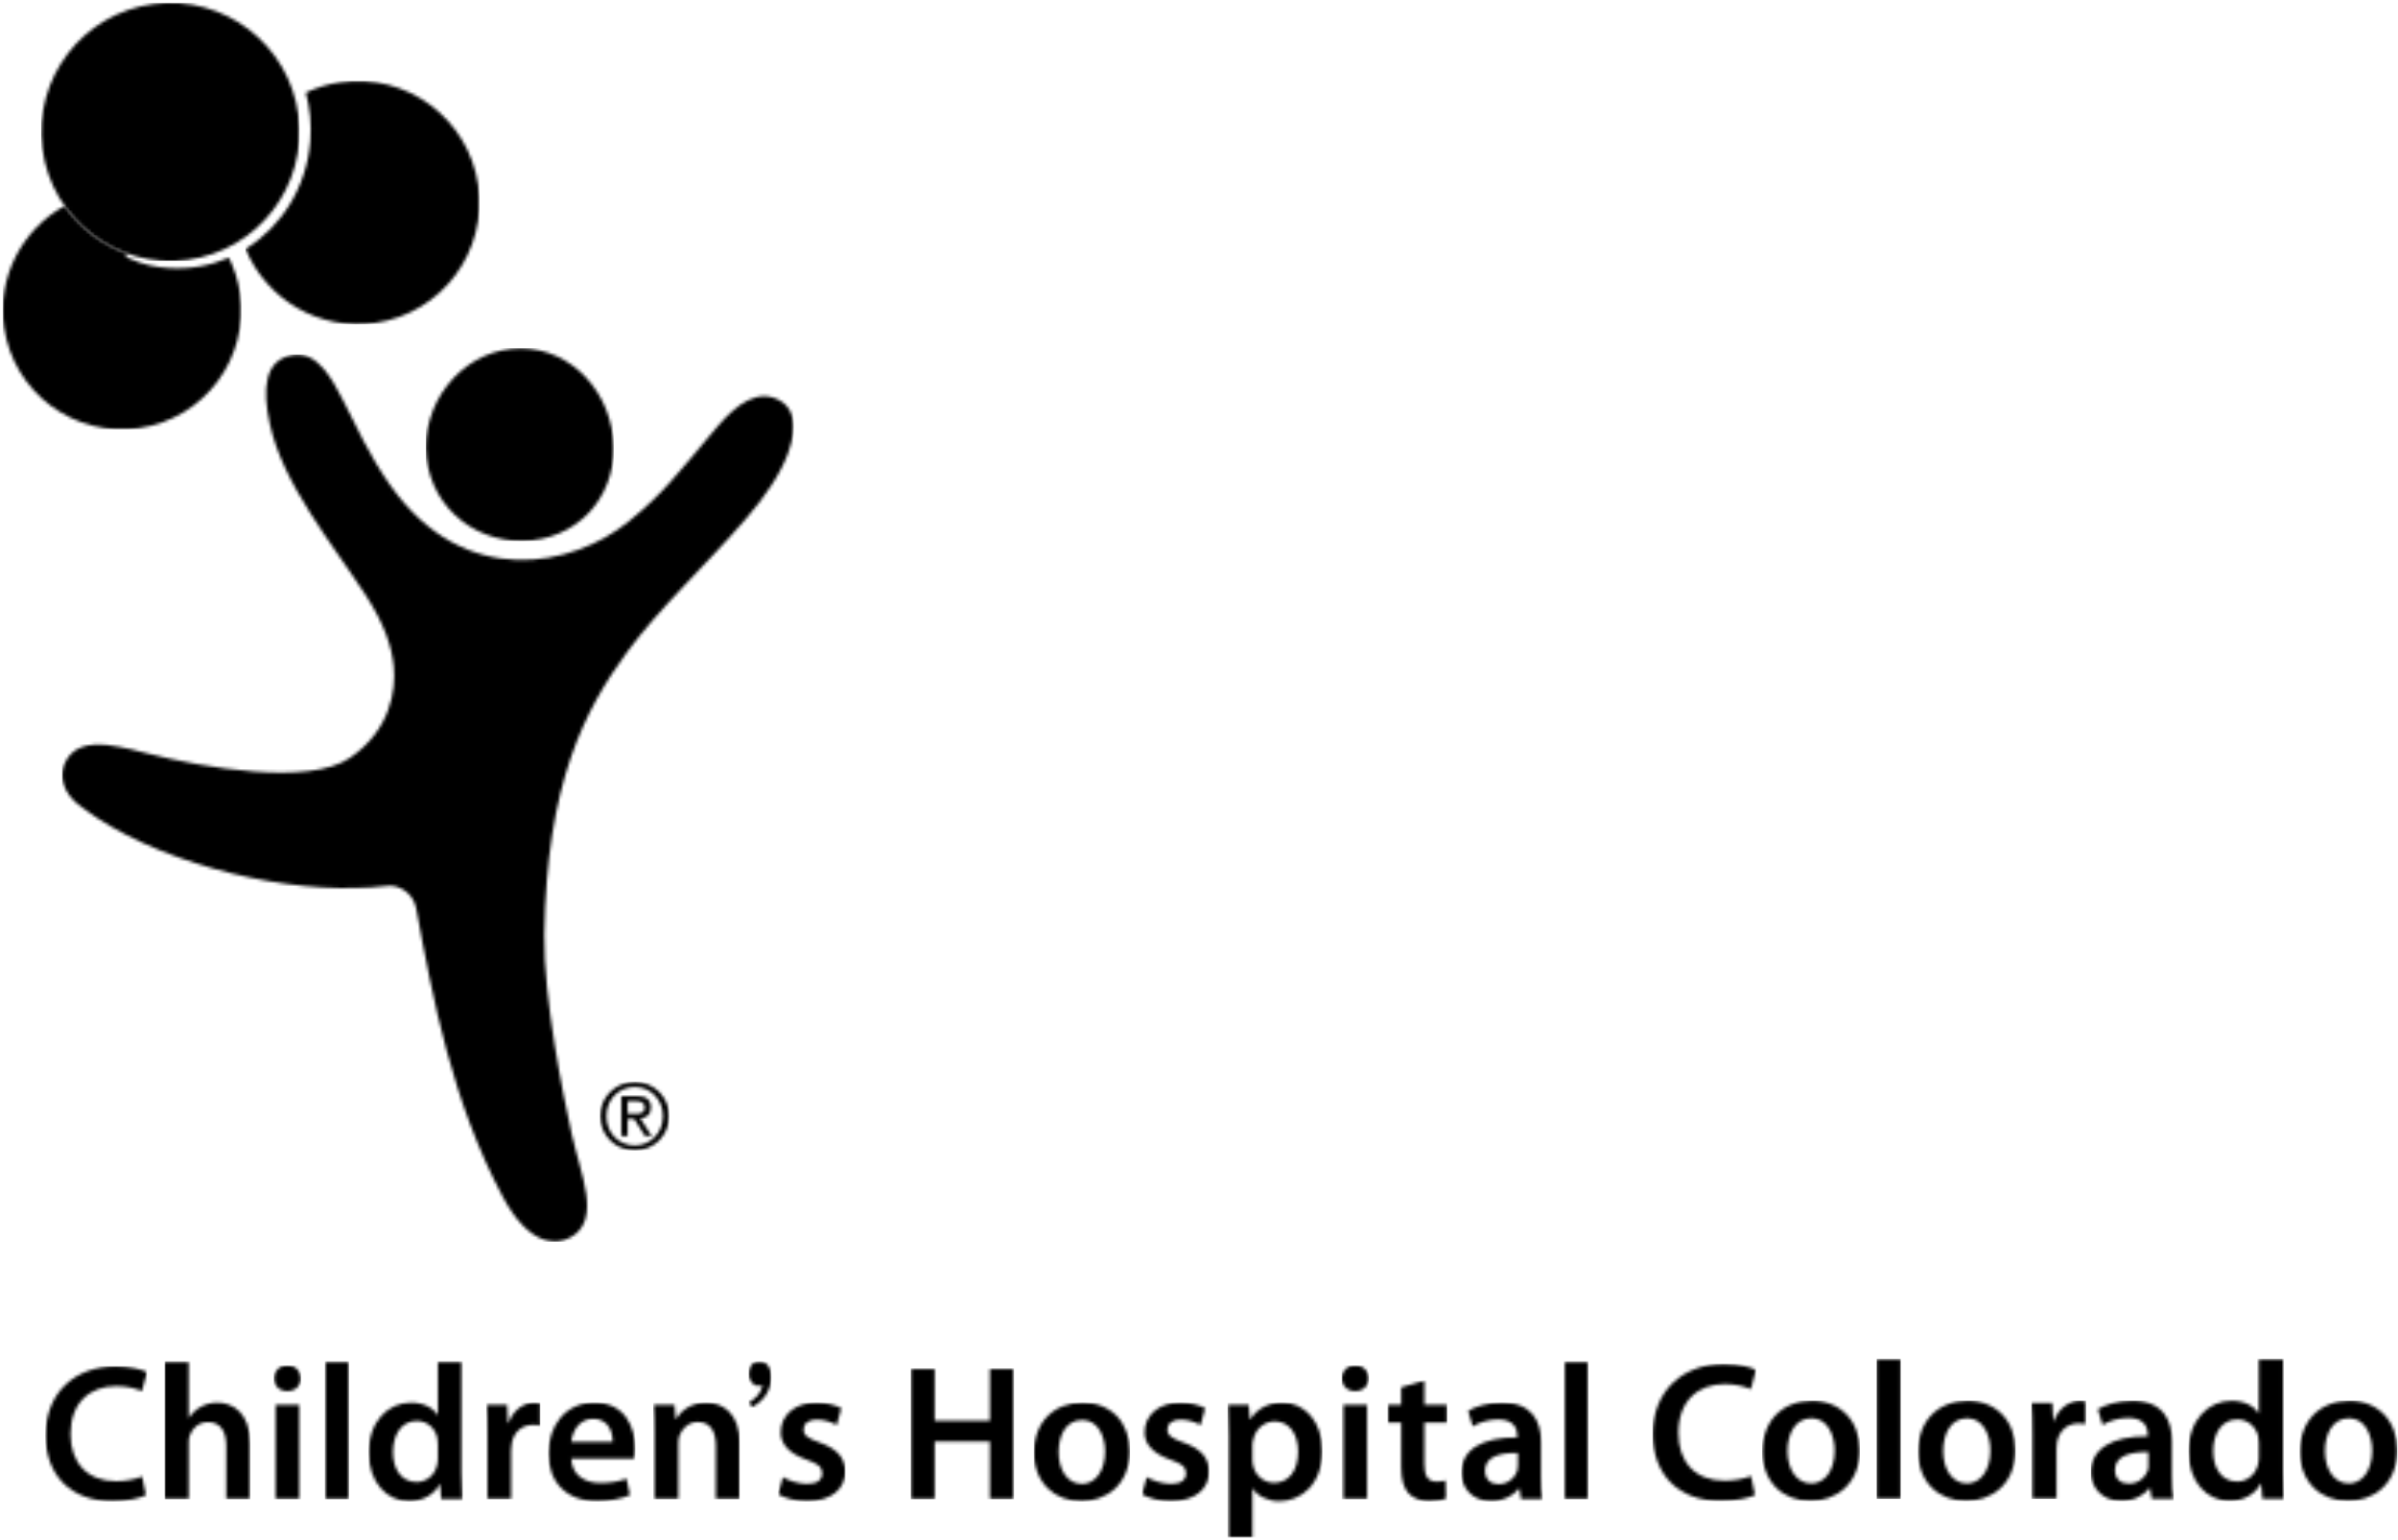 <?xml version="1.0" encoding="UTF-8"?>
<svg width="772px" height="496px" viewBox="0 0 772 496" version="1.1" xmlns="http://www.w3.org/2000/svg" xmlns:xlink="http://www.w3.org/1999/xlink">
    <title>childrens-hospital-colorado-logo</title>
    <defs>
        <path d="M241.058,451.671 C243.316,450.329 245.055,448.687 245.449,446.017 C242.9,447.171 241.058,444.563 241.058,442.689 C241.058,440.327 241.925,438.497 244.568,438.497 C247.286,438.497 248.301,441.043 248.301,443.364 C248.301,447.672 245.891,451.237 242.064,453.165 C242.064,453.165 245.891,451.237 242.064,453.165 L241.058,451.671 L241.058,451.671 Z" id="path-1"></path>
        <path d="M46.964,481.482 C45.154,482.443 41.174,483.441 36.122,483.441 C22.775,483.441 14.677,475.018 14.677,462.242 C14.677,448.38 24.277,440.028 37.11,440.028 C42.162,440.028 45.784,441.071 47.327,441.885 L45.663,448.004 C43.665,447.127 40.915,446.385 37.423,446.385 C28.892,446.385 22.708,451.748 22.708,461.853 C22.708,471.09 28.145,477.004 37.365,477.004 C40.481,477.004 43.723,476.382 45.726,475.452 C45.726,475.452 43.723,476.382 45.726,475.452 L46.964,481.482 L46.964,481.482 Z" id="path-3"></path>
        <path d="M53.013,438.484 L60.748,438.484 L60.748,456.538 L60.869,456.538 C61.804,455.116 63.109,453.859 64.665,453.049 C66.168,452.19 67.969,451.698 69.906,451.698 C75.083,451.698 80.507,455.116 80.507,464.858 L80.507,482.747 L72.834,482.747 L72.834,465.717 C72.834,461.298 71.216,457.983 66.968,457.983 C63.977,457.983 61.857,459.96 61.061,462.295 C60.802,462.908 60.748,463.718 60.748,464.599 L60.748,482.747 L53.013,482.747 L53.013,438.484 L53.013,438.484 Z" id="path-5"></path>
        <path d="M96.844,443.879 C96.844,446.191 95.14,448.003 92.462,448.003 C89.913,448.003 88.223,446.191 88.223,443.879 C88.223,441.53 89.98,439.727 92.529,439.727 C95.14,439.727 96.759,441.53 96.844,443.879 L96.844,443.879 Z M88.657,452.373 L96.397,452.373 L96.397,482.746 L88.657,482.746 L88.657,452.373 L88.657,452.373 Z" id="path-7"></path>
        <polygon id="path-9" points="104.631 438.484 112.362 438.484 112.362 482.746 104.631 482.746"></polygon>
        <path d="M148.622,438.484 L148.622,474.216 C148.622,477.321 148.751,480.68 148.881,482.747 L142.031,482.747 L141.705,477.943 L141.584,477.943 C139.777,481.306 136.107,483.44 131.68,483.44 C124.441,483.44 118.722,477.258 118.722,467.9 C118.633,457.728 125.004,451.698 132.297,451.698 C136.473,451.698 139.473,453.425 140.833,455.67 L140.971,455.67 L140.971,438.484 L148.622,438.484 L148.622,438.484 Z M140.971,465.033 C140.971,464.411 140.9,463.66 140.779,463.038 C140.099,460.05 137.658,457.598 134.162,457.598 C129.252,457.598 126.502,461.969 126.502,467.659 C126.502,473.196 129.252,477.258 134.112,477.258 C137.224,477.258 139.965,475.133 140.708,471.832 C140.9,471.139 140.971,470.396 140.971,469.587 C140.971,469.587 140.971,470.396 140.971,469.587 L140.971,465.033 L140.971,465.033 Z" id="path-11"></path>
        <path d="M156.865,462.157 C156.865,458.046 156.798,455.116 156.615,452.374 L163.277,452.374 L163.528,458.171 L163.773,458.171 C165.276,453.859 168.839,451.698 172.068,451.698 C172.81,451.698 173.244,451.752 173.879,451.859 L173.879,459.101 C173.244,458.985 172.568,458.855 171.634,458.855 C167.959,458.855 165.455,461.217 164.784,464.657 C164.654,465.333 164.529,466.156 164.529,467.023 L164.529,482.747 L156.865,482.747 L156.865,462.157 L156.865,462.157 Z" id="path-13"></path>
        <path d="M183.92,469.703 C184.099,475.201 188.396,477.567 193.261,477.567 C196.829,477.567 199.368,477.053 201.68,476.181 L202.798,481.481 C200.182,482.564 196.565,483.441 192.21,483.441 C182.355,483.441 176.56,477.321 176.56,468.021 C176.56,459.607 181.662,451.699 191.383,451.699 C201.3,451.699 204.483,459.786 204.483,466.46 C204.483,467.896 204.354,469.023 204.238,469.703 C204.238,469.703 204.354,469.023 204.238,469.703 L183.92,469.703 L183.92,469.703 Z M197.24,464.344 C197.316,461.535 196.077,456.919 190.967,456.919 C186.214,456.919 184.22,461.218 183.92,464.344 C183.92,464.344 184.22,461.218 183.92,464.344 L197.24,464.344 L197.24,464.344 Z" id="path-15"></path>
        <path d="M210.647,461.427 C210.647,457.938 210.588,454.999 210.405,452.374 L217.143,452.374 L217.514,456.923 L217.698,456.923 C219.008,454.566 222.299,451.698 227.36,451.698 C232.654,451.698 238.131,455.116 238.131,464.72 L238.131,482.747 L230.463,482.747 L230.463,465.601 C230.463,461.217 228.849,457.938 224.669,457.938 C221.619,457.938 219.509,460.108 218.69,462.416 C218.449,463.109 218.377,464.026 218.377,464.903 L218.377,482.747 L210.647,482.747 L210.647,461.427 L210.647,461.427 Z" id="path-17"></path>
        <path d="M252.026,475.704 C253.761,476.76 257.074,477.869 259.82,477.869 C263.191,477.869 264.68,476.505 264.68,474.505 C264.68,472.448 263.433,471.392 259.69,470.095 C253.761,468.019 251.275,464.798 251.342,461.215 C251.342,455.874 255.76,451.701 262.811,451.701 C266.173,451.701 269.098,452.564 270.85,453.49 L269.357,458.93 C268.047,458.169 265.61,457.172 262.932,457.172 C260.2,457.172 258.706,458.482 258.706,460.357 C258.706,462.293 260.124,463.224 263.987,464.597 C269.473,466.592 272.031,469.384 272.107,473.893 C272.107,479.372 267.792,483.438 259.748,483.438 C256.082,483.438 252.764,482.494 250.52,481.238 C250.52,481.238 252.764,482.494 250.52,481.238 L252.026,475.704 L252.026,475.704 Z" id="path-19"></path>
        <polygon id="path-21" points="300.903 440.708 300.903 457.541 318.68 457.541 318.68 440.708 326.349 440.708 326.349 482.743 318.68 482.743 318.68 464.215 300.903 464.215 300.903 482.743 293.252 482.743 293.252 440.708"></polygon>
        <path d="M363.681,467.269 C363.681,478.439 355.834,483.44 348.113,483.44 C339.514,483.44 332.888,477.509 332.888,467.788 C332.888,457.795 339.443,451.698 348.595,451.698 C357.627,451.698 363.681,458.046 363.681,467.269 L363.681,467.269 Z M340.802,467.596 C340.802,473.438 343.673,477.871 348.336,477.871 C352.704,477.871 355.767,473.568 355.767,467.466 C355.767,462.734 353.648,457.299 348.412,457.299 C342.984,457.299 340.802,462.541 340.802,467.596 L340.802,467.596 Z" id="path-23"></path>
        <path d="M369.16,475.704 C370.908,476.76 374.208,477.869 376.962,477.869 C380.329,477.869 381.818,476.505 381.818,474.505 C381.818,472.448 380.57,471.392 376.832,470.095 C370.908,468.019 368.408,464.798 368.489,461.215 C368.489,455.874 372.902,451.701 379.949,451.701 C383.325,451.701 386.244,452.564 387.984,453.49 L386.495,458.93 C385.189,458.169 382.748,457.172 380.083,457.172 C377.333,457.172 375.831,458.482 375.831,460.357 C375.831,462.293 377.271,463.224 381.129,464.597 C386.62,466.592 389.164,469.384 389.236,473.893 C389.236,479.372 384.934,483.438 376.89,483.438 C373.215,483.438 369.902,482.494 367.666,481.238 C367.666,481.238 369.902,482.494 367.666,481.238 L369.16,475.704 L369.16,475.704 Z" id="path-25"></path>
        <path d="M395.52,462.467 C395.52,458.481 395.404,455.252 395.287,452.371 L402.017,452.371 L402.383,457.059 L402.522,457.059 C404.753,453.615 408.317,451.7 412.918,451.7 C419.897,451.7 425.692,457.685 425.692,467.146 C425.692,478.137 418.78,483.437 411.862,483.437 C408.066,483.437 404.874,481.805 403.322,479.371 L403.193,479.371 L403.193,495.095 L395.52,495.095 L395.52,462.467 L395.52,462.467 Z M403.193,470.027 C403.193,470.765 403.26,471.449 403.452,472.143 C404.181,475.247 406.931,477.51 410.172,477.51 C415.046,477.51 417.912,473.435 417.912,467.464 C417.912,462.105 415.283,457.73 410.356,457.73 C407.19,457.73 404.252,460.047 403.519,463.411 C403.322,464.028 403.193,464.722 403.193,465.334 C403.193,465.334 403.193,464.722 403.193,465.334 L403.193,470.027 L403.193,470.027 Z" id="path-27"></path>
        <path d="M440.599,443.879 C440.599,446.191 438.918,448.003 436.24,448.003 C433.682,448.003 432.001,446.191 432.001,443.879 C432.001,441.53 433.749,439.727 436.302,439.727 C438.918,439.727 440.55,441.53 440.599,443.879 L440.599,443.879 Z M432.444,452.373 L440.161,452.373 L440.161,482.746 L432.444,482.746 L432.444,452.373 L432.444,452.373 Z" id="path-29"></path>
        <path d="M458.566,444.565 L458.566,452.371 L465.863,452.371 L465.863,458.119 L458.566,458.119 L458.566,471.507 C458.566,475.197 459.563,477.125 462.5,477.125 C463.922,477.125 464.606,477.005 465.483,476.758 L465.603,482.614 C464.486,483.057 462.5,483.437 460.055,483.437 C457.265,483.437 454.886,482.444 453.455,480.892 C451.836,479.12 451.09,476.383 451.09,472.397 L451.09,458.119 L446.712,458.119 L446.712,452.371 L451.09,452.371 L451.09,446.775 L458.566,444.565 L458.566,444.565 Z" id="path-31"></path>
        <path d="M496.145,475.452 C496.145,478.189 496.266,480.891 496.592,482.748 L489.662,482.748 L489.175,479.375 L488.978,479.375 C487.113,481.75 483.939,483.437 480,483.437 C473.896,483.437 470.476,478.99 470.476,474.374 C470.476,466.716 477.254,462.842 488.473,462.909 L488.473,462.417 C488.473,460.431 487.663,457.125 482.32,457.125 C479.324,457.125 476.208,458.047 474.138,459.353 L472.64,454.37 C474.889,453.001 478.815,451.699 483.595,451.699 C493.351,451.699 496.145,457.868 496.145,464.466 C496.145,464.466 496.145,457.868 496.145,464.466 L496.145,475.452 L496.145,475.452 Z M488.669,467.897 C483.237,467.789 478.077,468.952 478.077,473.569 C478.077,476.57 480,477.943 482.436,477.943 C485.477,477.943 487.721,475.948 488.423,473.761 C488.602,473.197 488.669,472.571 488.669,472.07 C488.669,472.07 488.669,472.571 488.669,472.07 L488.669,467.897 L488.669,467.897 Z" id="path-33"></path>
        <polygon id="path-35" points="503.575 438.484 511.315 438.484 511.315 482.746 503.575 482.746"></polygon>
        <path d="M564.995,481.467 C563.153,482.357 559.097,483.368 553.902,483.368 C540.336,483.368 532.1,474.873 532.1,461.816 C532.1,447.743 541.923,439.258 554.975,439.258 C560.108,439.258 563.716,440.34 565.303,441.154 L563.658,447.372 C561.632,446.486 558.771,445.722 555.288,445.722 C546.618,445.722 540.336,451.179 540.336,461.44 C540.336,470.897 545.786,476.846 555.229,476.846 C558.342,476.846 561.632,476.211 563.716,475.316 C563.716,475.316 561.632,476.211 563.716,475.316 L564.995,481.467 L564.995,481.467 Z" id="path-37"></path>
        <path d="M598.698,466.966 C598.698,478.297 590.713,483.365 582.861,483.365 C574.182,483.365 567.404,477.425 567.404,467.458 C567.404,457.326 574.048,451.109 583.375,451.109 C592.546,451.109 598.698,457.577 598.698,466.966 L598.698,466.966 Z M575.448,467.275 C575.448,473.22 578.421,477.724 583.111,477.724 C587.547,477.724 590.641,473.421 590.641,467.141 C590.641,462.323 588.499,456.74 583.179,456.74 C577.665,456.74 575.448,462.144 575.448,467.275 L575.448,467.275 Z" id="path-39"></path>
        <polygon id="path-41" points="604.147 437.674 611.936 437.674 611.936 482.67 604.147 482.67"></polygon>
        <path d="M648.816,466.966 C648.816,478.297 640.839,483.365 632.979,483.365 C624.295,483.365 617.517,477.425 617.517,467.458 C617.517,457.326 624.179,451.109 633.484,451.109 C642.672,451.109 648.816,457.577 648.816,466.966 L648.816,466.966 Z M625.574,467.275 C625.574,473.22 628.548,477.724 633.233,477.724 C637.669,477.724 640.776,473.421 640.776,467.141 C640.776,462.323 638.621,456.74 633.296,456.74 C627.783,456.74 625.574,462.144 625.574,467.275 L625.574,467.275 Z" id="path-43"></path>
        <path d="M654.28,461.759 C654.28,457.577 654.209,454.531 654.021,451.802 L660.732,451.802 L661.05,457.631 L661.237,457.631 C662.767,453.341 666.37,451.109 669.733,451.109 C670.493,451.109 670.931,451.18 671.566,451.301 L671.566,458.588 C670.869,458.467 670.167,458.387 669.223,458.387 C665.548,458.387 662.959,460.739 662.257,464.296 C662.127,464.993 662.069,465.817 662.069,466.635 L662.069,482.672 L654.28,482.672 L654.28,461.759 L654.28,461.759 Z" id="path-45"></path>
        <path d="M699.258,475.264 C699.258,478.046 699.379,480.779 699.773,482.672 L692.735,482.672 L692.162,479.25 L691.975,479.25 C690.128,481.656 686.9,483.365 682.853,483.365 C676.643,483.365 673.155,478.874 673.155,474.181 C673.155,466.461 680.063,462.462 691.46,462.524 L691.46,462.014 C691.46,459.983 690.638,456.624 685.192,456.624 C682.151,456.624 678.981,457.577 676.898,458.901 L675.373,453.828 C677.653,452.442 681.646,451.109 686.52,451.109 C696.406,451.109 699.258,457.389 699.258,464.17 C699.258,464.17 699.258,457.389 699.258,464.17 L699.258,475.264 L699.258,475.264 Z M691.648,467.588 C686.144,467.539 680.886,468.67 680.886,473.358 C680.886,476.405 682.853,477.791 685.313,477.791 C688.487,477.791 690.705,475.761 691.46,473.546 C691.648,472.974 691.648,472.406 691.648,471.833 C691.648,471.833 691.648,472.406 691.648,471.833 L691.648,467.588 L691.648,467.588 Z" id="path-47"></path>
        <path d="M734.997,437.676 L734.997,473.994 C734.997,477.165 735.118,480.587 735.256,482.672 L728.348,482.672 L727.959,477.791 L727.834,477.791 C725.997,481.213 722.259,483.365 717.823,483.365 C710.41,483.365 704.593,477.107 704.593,467.588 C704.526,457.259 710.982,451.109 718.4,451.109 C722.639,451.109 725.679,452.817 727.079,455.103 L727.199,455.103 L727.199,437.676 L734.997,437.676 L734.997,437.676 Z M727.199,464.671 C727.199,464.041 727.146,463.218 727.011,462.591 C726.318,459.599 723.846,457.13 720.3,457.13 C715.297,457.13 712.502,461.558 712.502,467.275 C712.502,472.974 715.297,477.107 720.233,477.107 C723.403,477.107 726.189,474.946 726.949,471.587 C727.146,470.894 727.199,470.129 727.199,469.297 C727.199,469.297 727.199,470.129 727.199,469.297 L727.199,464.671 L727.199,464.671 Z" id="path-49"></path>
        <path d="M771.754,466.966 C771.754,478.297 763.763,483.365 755.907,483.365 C747.238,483.365 740.446,477.425 740.446,467.458 C740.446,457.326 747.104,451.109 756.413,451.109 C765.606,451.109 771.754,457.577 771.754,466.966 L771.754,466.966 Z M748.49,467.275 C748.49,473.22 751.476,477.724 756.167,477.724 C760.593,477.724 763.696,473.421 763.696,467.141 C763.696,462.323 761.546,456.74 756.225,456.74 C750.712,456.74 748.49,462.144 748.49,467.275 L748.49,467.275 Z" id="path-51"></path>
        <path d="M96.036,37.051 C93.04,14.287 72.155,-1.722 49.414,1.284 C26.659,4.281 10.648,25.166 13.657,47.926 C16.648,70.677 37.529,86.691 60.283,83.694 C83.029,80.692 99.031,59.807 96.036,37.051 L96.036,37.051 Z" id="path-53"></path>
        <path d="M197.339,140.819 C195.475,123.727 181.305,110.526 164.547,112.351 C147.816,114.176 135.439,130.289 137.326,147.39 C139.199,164.482 154.54,175.835 171.308,174.01 C188.048,172.167 199.213,157.897 197.339,140.819 L197.339,140.819 Z" id="path-55"></path>
        <path d="M86.842,136.464 C91.027,155.869 106.914,174.992 117.797,191.789 C123.788,201.039 126.18,208.411 126.766,214.768 C127.437,222.171 125.809,235.022 112.682,244.045 C99.348,253.219 64.982,247.114 47.643,242.672 C43.283,241.553 40.126,240.735 38.271,240.498 C26.319,238.051 22.948,242.175 21.383,244.747 C18.883,248.827 19.407,255.143 26.386,260.019 C49.301,277.303 87.602,286.8 114.318,285.95 C118.611,285.919 120.216,285.717 124.316,285.337 C128.398,284.666 133.075,287.574 134.01,292.687 C139.353,321.731 145.532,354.744 161.87,385.443 C169.985,400.701 178.709,401.475 184.012,398.304 C193.58,392.578 186.954,378.277 184.034,365.112 C181.378,353.026 174.957,321.704 175.244,301.007 C175.914,251.927 188.403,228.451 201.816,210.075 C212.19,195.855 227.101,182.221 240.305,166.873 C246.296,159.899 251.188,152.787 253.683,145.996 C257.117,136.567 255.203,131.306 251.049,128.962 C244.222,125.156 237.461,129.638 230.513,137.878 C217.452,153.386 213.366,158.996 202.339,167.973 C184.521,182.489 149.663,190.205 125.724,156.397 C118.897,146.77 114.56,136.97 110.531,129.097 C107.106,122.418 102.425,113.212 94.533,114.299 C84.946,115.614 84.472,125.464 86.842,136.464 L86.842,136.464 Z" id="path-57"></path>
        <path d="M41.94,81.977 C33.374,79.213 25.96,73.644 20.805,66.29 C7.176,73.805 -1.069,89.179 1.315,105.484 C4.404,126.463 23.908,140.965 44.865,137.857 C65.821,134.801 80.322,115.285 77.232,94.31 C76.646,90.262 75.399,86.455 73.686,82.961 C67.695,85.596 61.06,86.764 54.183,86.303 C50.199,86.043 45.92,85.256 41.225,83.06 C40.684,82.809 40.402,82.416 40.487,82.174 C40.599,81.87 41.238,81.754 41.94,81.977 L41.94,81.977 Z" id="path-59"></path>
        <path d="M153.917,59.532 C150.764,38.141 130.881,23.344 109.481,26.493 C105.551,27.066 101.853,28.22 98.437,29.83 C99.752,34.746 100.328,39.976 99.895,45.379 C98.719,60.346 90.554,73.028 79.045,80.163 C85.707,96.392 102.738,106.662 120.883,103.983 C142.282,100.838 157.06,80.937 153.917,59.532 L153.917,59.532 Z" id="path-61"></path>
        <path d="M194.095,355.046 C194.681,353.717 195.49,352.545 196.505,351.566 C197.529,350.582 198.696,349.812 200.055,349.249 C201.396,348.685 202.836,348.403 204.343,348.403 C205.863,348.403 207.285,348.685 208.631,349.249 C209.968,349.812 211.139,350.582 212.145,351.566 C213.151,352.545 213.947,353.717 214.538,355.046 C215.123,356.388 215.423,357.842 215.423,359.394 C215.423,360.991 215.123,362.463 214.538,363.813 C213.947,365.164 213.151,366.332 212.145,367.329 C211.139,368.327 209.968,369.092 208.631,369.646 C207.285,370.206 205.863,370.47 204.343,370.47 C202.836,370.47 201.396,370.206 200.055,369.646 C198.696,369.092 197.529,368.327 196.505,367.329 C195.49,366.332 194.681,365.164 194.095,363.813 C193.505,362.463 193.21,360.991 193.21,359.394 C193.21,357.842 193.505,356.388 194.095,355.046 L194.095,355.046 Z M195.915,363.165 C196.38,364.319 197.024,365.316 197.828,366.162 C198.66,366.998 199.621,367.669 200.73,368.148 C201.844,368.644 203.055,368.882 204.343,368.882 C205.626,368.882 206.82,368.644 207.92,368.148 C209.024,367.669 209.977,366.998 210.804,366.162 C211.622,365.316 212.253,364.319 212.722,363.165 C213.183,362.015 213.415,360.758 213.415,359.394 C213.415,358.079 213.183,356.844 212.722,355.712 C212.253,354.567 211.622,353.579 210.804,352.733 C209.977,351.897 209.024,351.248 207.92,350.756 C206.82,350.286 205.626,350.036 204.343,350.036 C203.055,350.036 201.844,350.286 200.73,350.756 C199.621,351.248 198.66,351.897 197.828,352.733 C197.024,353.579 196.38,354.567 195.915,355.712 C195.45,356.844 195.222,358.079 195.222,359.394 C195.222,360.758 195.45,362.015 195.915,363.165 L195.915,363.165 Z M205.018,352.979 C206.565,352.979 207.696,353.283 208.434,353.905 C209.172,354.514 209.548,355.435 209.548,356.683 C209.548,357.842 209.212,358.687 208.573,359.228 C207.92,359.77 207.111,360.087 206.149,360.186 L209.843,365.893 L207.679,365.893 L204.169,360.338 L202.045,360.338 L202.045,365.893 L200.033,365.893 L200.033,352.979 L205.018,352.979 L205.018,352.979 Z M204.133,358.701 C204.589,358.701 205.018,358.687 205.421,358.656 C205.827,358.633 206.181,358.548 206.498,358.405 C206.816,358.276 207.071,358.07 207.254,357.784 C207.437,357.493 207.531,357.095 207.531,356.585 C207.531,356.164 207.451,355.811 207.281,355.56 C207.111,355.314 206.901,355.113 206.637,354.974 C206.369,354.831 206.06,354.742 205.716,354.684 C205.371,354.634 205.036,354.621 204.701,354.621 L202.045,354.621 L202.045,358.701 L204.133,358.701 L204.133,358.701 Z" id="path-63"></path>
    </defs>
    <g id="Page-1" stroke="none" stroke-width="1" fill="none" fill-rule="evenodd">
        <g id="childrens-hospital-colorado-logo">
            <mask id="mask-2" fill="white">
                <use xlink:href="#path-1"></use>
            </mask>
            <g id="path-1"></g>
            <polygon id="Fill-1" fill="#000000" fill-rule="nonzero" mask="url(#mask-2)" points="241.02 438.4 248.34 438.4 248.34 453.28 241.02 453.28"></polygon>
            <mask id="mask-4" fill="white">
                <use xlink:href="#path-3"></use>
            </mask>
            <g id="path-3"></g>
            <polygon id="Fill-4" fill="#000000" fill-rule="nonzero" mask="url(#mask-4)" points="14.58 439.96 47.34 439.96 47.34 483.52 14.58 483.52"></polygon>
            <mask id="mask-6" fill="white">
                <use xlink:href="#path-5"></use>
            </mask>
            <g id="path-5"></g>
            <polygon id="Fill-7" fill="#000000" fill-rule="nonzero" mask="url(#mask-6)" points="52.98 438.4 80.58 438.4 80.58 482.8 52.98 482.8"></polygon>
            <mask id="mask-8" fill="white">
                <use xlink:href="#path-7"></use>
            </mask>
            <g id="path-7"></g>
            <polygon id="Fill-10" fill="#000000" fill-rule="nonzero" mask="url(#mask-8)" points="88.14 439.72 96.9 439.72 96.9 482.8 88.14 482.8"></polygon>
            <mask id="mask-10" fill="white">
                <use xlink:href="#path-9"></use>
            </mask>
            <g id="path-9"></g>
            <polygon id="Fill-13" fill="#000000" fill-rule="nonzero" mask="url(#mask-10)" points="104.58 438.4 112.38 438.4 112.38 482.8 104.58 482.8"></polygon>
            <mask id="mask-12" fill="white">
                <use xlink:href="#path-11"></use>
            </mask>
            <g id="path-11"></g>
            <polygon id="Fill-16" fill="#000000" fill-rule="nonzero" mask="url(#mask-12)" points="118.62 438.4 148.98 438.4 148.98 483.52 118.62 483.52"></polygon>
            <mask id="mask-14" fill="white">
                <use xlink:href="#path-13"></use>
            </mask>
            <g id="path-13"></g>
            <polygon id="Fill-19" fill="#000000" fill-rule="nonzero" mask="url(#mask-14)" points="156.54 451.6 173.94 451.6 173.94 482.8 156.54 482.8"></polygon>
            <mask id="mask-16" fill="white">
                <use xlink:href="#path-15"></use>
            </mask>
            <g id="path-15"></g>
            <polygon id="Fill-22" fill="#000000" fill-rule="nonzero" mask="url(#mask-16)" points="176.46 451.6 204.54 451.6 204.54 483.52 176.46 483.52"></polygon>
            <mask id="mask-18" fill="white">
                <use xlink:href="#path-17"></use>
            </mask>
            <g id="path-17"></g>
            <polygon id="Fill-25" fill="#000000" fill-rule="nonzero" mask="url(#mask-18)" points="210.3 451.6 238.14 451.6 238.14 482.8 210.3 482.8"></polygon>
            <mask id="mask-20" fill="white">
                <use xlink:href="#path-19"></use>
            </mask>
            <g id="path-19"></g>
            <polygon id="Fill-28" fill="#000000" fill-rule="nonzero" mask="url(#mask-20)" points="250.5 451.6 272.22 451.6 272.22 483.52 250.5 483.52"></polygon>
            <mask id="mask-22" fill="white">
                <use xlink:href="#path-21"></use>
            </mask>
            <g id="path-21"></g>
            <polygon id="Fill-31" fill="#000000" fill-rule="nonzero" mask="url(#mask-22)" points="293.22 440.68 326.46 440.68 326.46 482.8 293.22 482.8"></polygon>
            <mask id="mask-24" fill="white">
                <use xlink:href="#path-23"></use>
            </mask>
            <g id="path-23"></g>
            <polygon id="Fill-34" fill="#000000" fill-rule="nonzero" mask="url(#mask-24)" points="332.82 451.6 363.78 451.6 363.78 483.52 332.82 483.52"></polygon>
            <mask id="mask-26" fill="white">
                <use xlink:href="#path-25"></use>
            </mask>
            <g id="path-25"></g>
            <polygon id="Fill-37" fill="#000000" fill-rule="nonzero" mask="url(#mask-26)" points="367.62 451.6 389.34 451.6 389.34 483.52 367.62 483.52"></polygon>
            <mask id="mask-28" fill="white">
                <use xlink:href="#path-27"></use>
            </mask>
            <g id="path-27"></g>
            <polygon id="Fill-40" fill="#000000" fill-rule="nonzero" mask="url(#mask-28)" points="395.22 451.6 425.7 451.6 425.7 495.16 395.22 495.16"></polygon>
            <mask id="mask-30" fill="white">
                <use xlink:href="#path-29"></use>
            </mask>
            <g id="path-29"></g>
            <polygon id="Fill-43" fill="#000000" fill-rule="nonzero" mask="url(#mask-30)" points="431.94 439.72 440.7 439.72 440.7 482.8 431.94 482.8"></polygon>
            <mask id="mask-32" fill="white">
                <use xlink:href="#path-31"></use>
            </mask>
            <g id="path-31"></g>
            <polygon id="Fill-46" fill="#000000" fill-rule="nonzero" mask="url(#mask-32)" points="446.7 444.52 465.9 444.52 465.9 483.52 446.7 483.52"></polygon>
            <mask id="mask-34" fill="white">
                <use xlink:href="#path-33"></use>
            </mask>
            <g id="path-33"></g>
            <polygon id="Fill-49" fill="#000000" fill-rule="nonzero" mask="url(#mask-34)" points="470.46 451.6 496.62 451.6 496.62 483.52 470.46 483.52"></polygon>
            <mask id="mask-36" fill="white">
                <use xlink:href="#path-35"></use>
            </mask>
            <g id="path-35"></g>
            <polygon id="Fill-52" fill="#000000" fill-rule="nonzero" mask="url(#mask-36)" points="503.46 438.4 511.38 438.4 511.38 482.8 503.46 482.8"></polygon>
            <mask id="mask-38" fill="white">
                <use xlink:href="#path-37"></use>
            </mask>
            <g id="path-37"></g>
            <polygon id="Fill-55" fill="#000000" fill-rule="nonzero" mask="url(#mask-38)" points="532.02 439.24 565.38 439.24 565.38 483.4 532.02 483.4"></polygon>
            <mask id="mask-40" fill="white">
                <use xlink:href="#path-39"></use>
            </mask>
            <g id="path-39"></g>
            <polygon id="Fill-58" fill="#000000" fill-rule="nonzero" mask="url(#mask-40)" points="567.3 451 598.74 451 598.74 483.4 567.3 483.4"></polygon>
            <mask id="mask-42" fill="white">
                <use xlink:href="#path-41"></use>
            </mask>
            <g id="path-41"></g>
            <polygon id="Fill-61" fill="#000000" fill-rule="nonzero" mask="url(#mask-42)" points="604.14 437.56 611.94 437.56 611.94 482.68 604.14 482.68"></polygon>
            <mask id="mask-44" fill="white">
                <use xlink:href="#path-43"></use>
            </mask>
            <g id="path-43"></g>
            <polygon id="Fill-64" fill="#000000" fill-rule="nonzero" mask="url(#mask-44)" points="617.46 451 648.9 451 648.9 483.4 617.46 483.4"></polygon>
            <mask id="mask-46" fill="white">
                <use xlink:href="#path-45"></use>
            </mask>
            <g id="path-45"></g>
            <polygon id="Fill-67" fill="#000000" fill-rule="nonzero" mask="url(#mask-46)" points="653.94 451 671.58 451 671.58 482.68 653.94 482.68"></polygon>
            <mask id="mask-48" fill="white">
                <use xlink:href="#path-47"></use>
            </mask>
            <g id="path-47"></g>
            <polygon id="Fill-70" fill="#000000" fill-rule="nonzero" mask="url(#mask-48)" points="673.14 451 699.78 451 699.78 483.4 673.14 483.4"></polygon>
            <mask id="mask-50" fill="white">
                <use xlink:href="#path-49"></use>
            </mask>
            <g id="path-49"></g>
            <polygon id="Fill-73" fill="#000000" fill-rule="nonzero" mask="url(#mask-50)" points="704.58 437.56 735.3 437.56 735.3 483.4 704.58 483.4"></polygon>
            <mask id="mask-52" fill="white">
                <use xlink:href="#path-51"></use>
            </mask>
            <g id="path-51"></g>
            <polygon id="Fill-76" fill="#000000" fill-rule="nonzero" mask="url(#mask-52)" points="740.34 451 771.78 451 771.78 483.4 740.34 483.4"></polygon>
            <mask id="mask-54" fill="white">
                <use xlink:href="#path-53"></use>
            </mask>
            <g id="path-53"></g>
            <polygon id="Fill-79" fill="#000000" fill-rule="nonzero" mask="url(#mask-54)" points="13.26 0.88 96.42 0.88 96.42 84.04 13.26 84.04"></polygon>
            <mask id="mask-56" fill="white">
                <use xlink:href="#path-55"></use>
            </mask>
            <g id="path-55"></g>
            <polygon id="Fill-82" fill="#000000" fill-rule="nonzero" mask="url(#mask-56)" points="137.1 112.12 197.58 112.12 197.58 174.28 137.1 174.28"></polygon>
            <mask id="mask-58" fill="white">
                <use xlink:href="#path-57"></use>
            </mask>
            <g id="path-57"></g>
            <polygon id="Fill-85" fill="#000000" fill-rule="nonzero" mask="url(#mask-58)" points="19.98 114.16 255.54 114.16 255.54 399.88 19.98 399.88"></polygon>
            <mask id="mask-60" fill="white">
                <use xlink:href="#path-59"></use>
            </mask>
            <g id="path-59"></g>
            <polygon id="Fill-88" fill="#000000" fill-rule="nonzero" mask="url(#mask-60)" points="0.9 66.28 77.7 66.28 77.7 138.28 0.9 138.28"></polygon>
            <mask id="mask-62" fill="white">
                <use xlink:href="#path-61"></use>
            </mask>
            <g id="path-61"></g>
            <polygon id="Fill-91" fill="#000000" fill-rule="nonzero" mask="url(#mask-62)" points="79.02 26.08 154.38 26.08 154.38 104.44 79.02 104.44"></polygon>
            <mask id="mask-64" fill="white">
                <use xlink:href="#path-63"></use>
            </mask>
            <g id="path-63"></g>
            <polygon id="Fill-94" fill="#000000" fill-rule="nonzero" mask="url(#mask-64)" points="193.14 348.4 215.46 348.4 215.46 370.48 193.14 370.48"></polygon>
        </g>
    </g>
</svg>